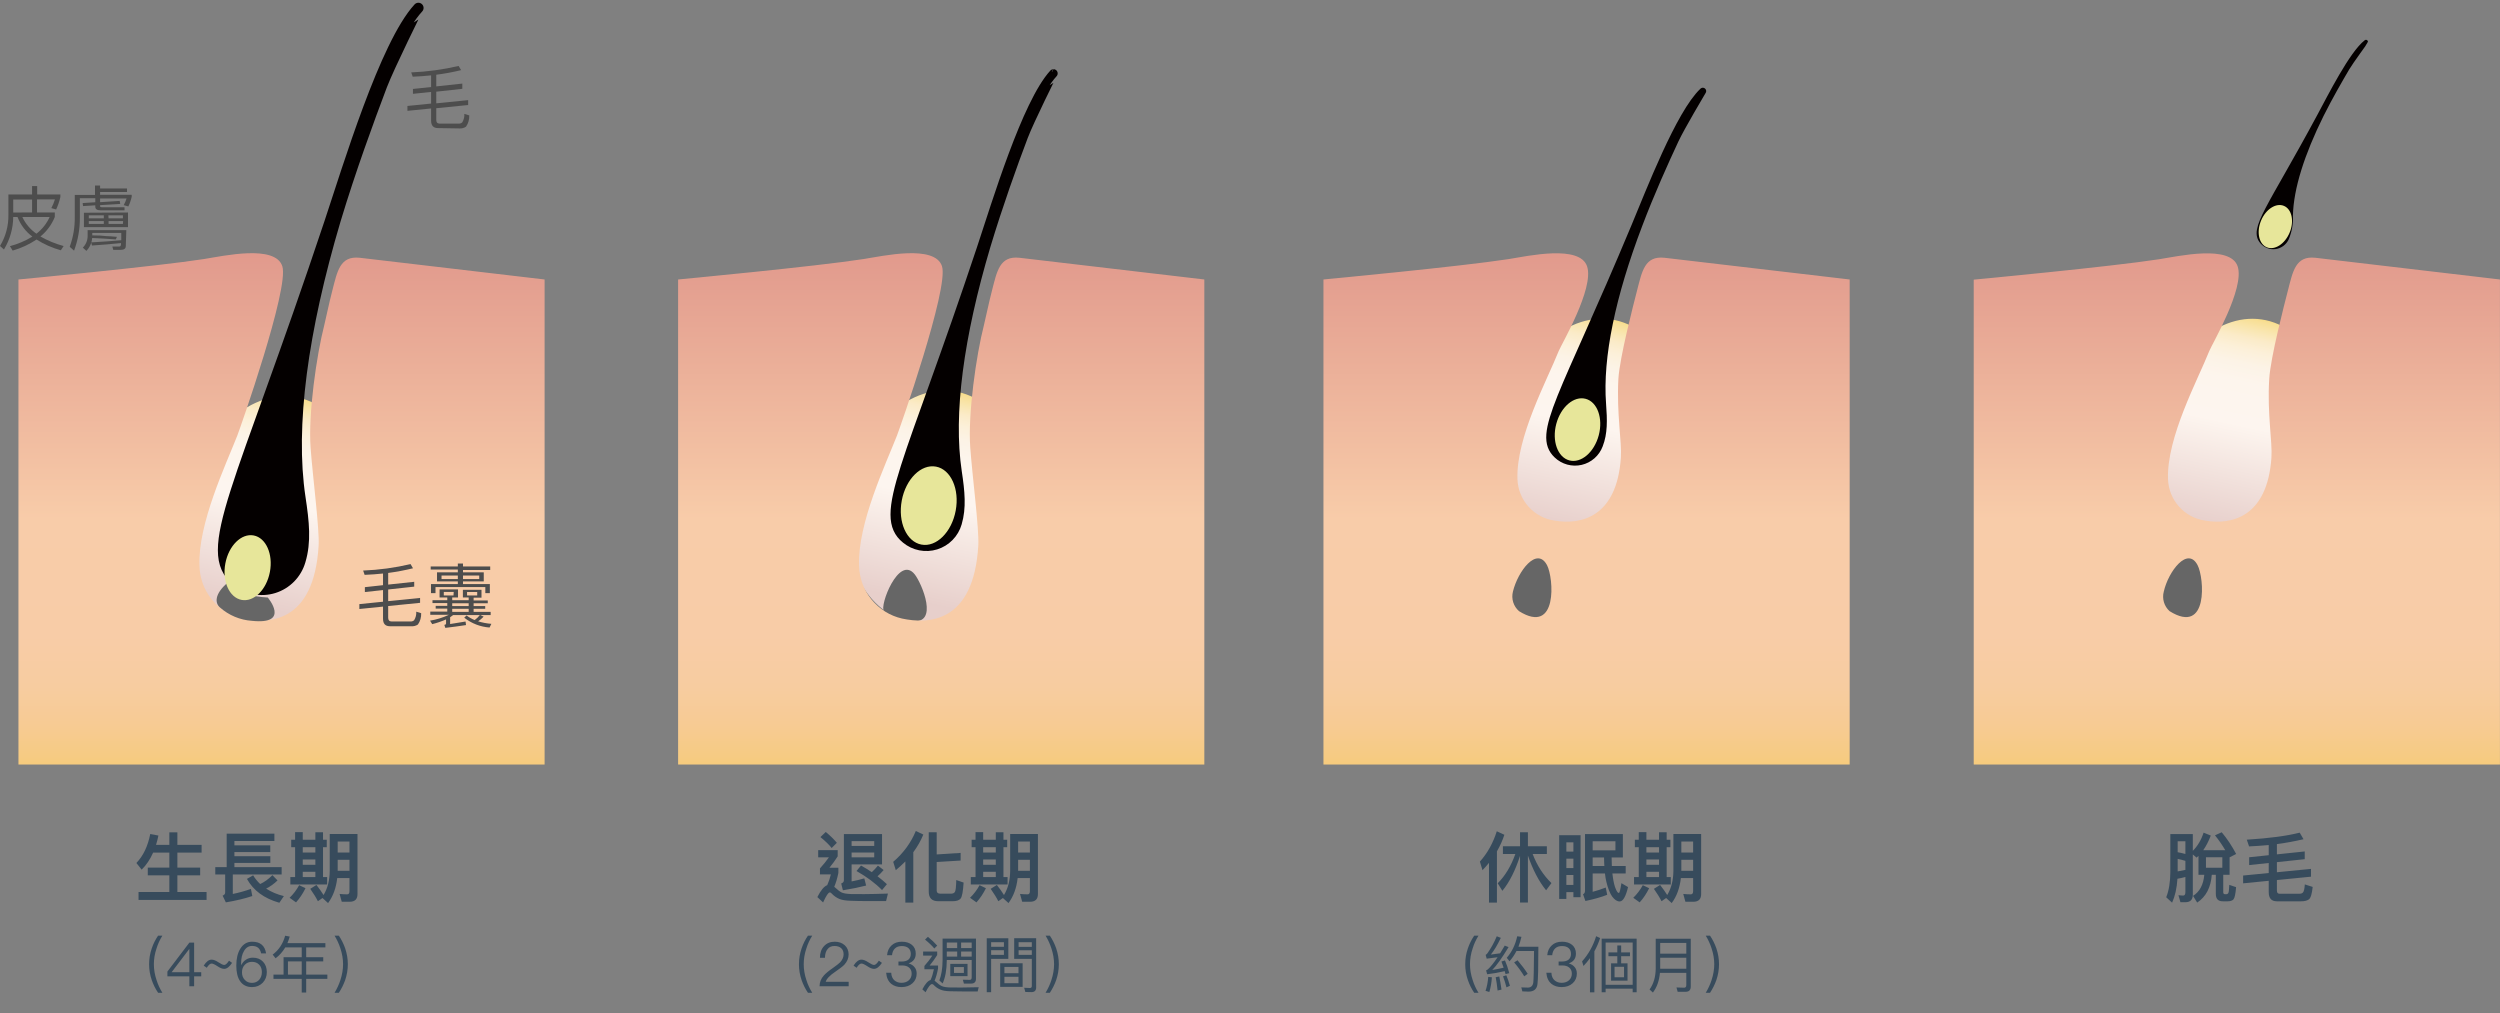 <svg width="654" height="265" viewBox="0 0 654 265" fill="none" xmlns="http://www.w3.org/2000/svg">
<rect x="0" y="0" width="654" height="265" fill="#808080" stroke="none"/>
<path d="M40.06 223.04H44.3V226.96H38.66V228.98H44.3V233.34H36.24V235.42H54.04V233.34H46.4V228.98H52.36V226.96H46.4V223.04H52.74V221.02H46.4V217.74H44.3V221.02H40.82C41.06 220.26 41.26 219.44 41.44 218.58L39.3 218.18C38.68 221.36 37.48 223.88 35.68 225.76L37.06 227.5C38.28 226.3 39.28 224.8 40.06 223.04ZM61.32 222.9H70.7V221.14H61.32V220H71.78V218.08H59.3V226.84H56.32V228.76H58.9V233.5C58.9 233.86 58.68 234.12 58.24 234.3L59.08 236.06C61.68 235.62 64 235.08 66 234.4L65.64 232.54C64.06 233.1 62.48 233.54 60.9 233.86V228.76H73.68V226.84H61.32V225.74H70.72V223.98H61.32V222.9ZM66.22 228.98L64.6 229.92C66.28 232.96 69.1 235.04 73.08 236.16L74.26 234.42C72.48 233.98 70.94 233.32 69.62 232.46C70.7 231.92 71.7 231.2 72.6 230.32L71.26 228.94C70.24 229.98 69.18 230.74 68.06 231.26C67.34 230.58 66.72 229.82 66.22 228.98ZM77.2 217.68V219.68H76.18V221.62H77.2V229.44H75.96V231.38H85.58V229.44H84.5V221.62H85.48V219.68H84.5V217.72H82.5V219.68H79.2V217.68H77.2ZM79.2 229.44V228.06H82.5V229.44H79.2ZM82.5 221.62V223.02H79.2V221.62H82.5ZM79.2 226.24V224.84H82.5V226.24H79.2ZM82.78 231.5L81.16 232.52C82 233.72 82.68 234.8 83.16 235.76L84.36 234.92L85.82 236.24C87.12 234.5 87.92 232.32 88.22 229.7H91.42V233.14C91.42 233.68 91.22 233.96 90.82 233.96C90.22 233.96 89.56 233.92 88.84 233.86L89.4 235.9H91.48C92.84 235.9 93.52 235.22 93.52 233.9V218.18H86.26V227.82C86.24 230.3 85.7 232.4 84.64 234.14C84.18 233.38 83.56 232.5 82.78 231.5ZM78.26 231.56C77.56 232.84 76.72 233.94 75.76 234.86L77.44 236.06C78.38 235.02 79.2 233.8 79.92 232.36L78.26 231.56ZM88.34 224.92H91.42V227.8H88.34V224.92ZM91.42 223.02H88.34V220.14H91.42V223.02ZM41.358 244.768C40.654 245.792 40.11 246.896 39.71 248.064C39.23 249.44 39.006 250.832 39.006 252.256C39.006 253.648 39.23 255.04 39.71 256.416C40.11 257.568 40.654 258.672 41.358 259.712H42.478C41.822 258.64 41.31 257.536 40.958 256.4C40.478 254.992 40.254 253.6 40.254 252.24C40.254 250.864 40.478 249.488 40.958 248.08C41.31 246.928 41.822 245.824 42.478 244.768H41.358ZM49.55 246.576L43.79 254.16V255.408H49.534V258H50.782V255.408H52.638V254.336H50.782V246.576H49.55ZM49.486 248.288H49.534V254.336H44.894L49.486 248.288ZM55.352 251.04C54.648 251.04 53.96 251.552 53.288 252.608L54.088 253.168C54.552 252.432 54.968 252.064 55.352 252.064C55.672 252.064 56.168 252.288 56.872 252.752C57.56 253.216 58.152 253.456 58.648 253.456C59.336 253.456 60.024 252.928 60.712 251.888L59.912 251.312C59.432 252.048 59.016 252.432 58.648 252.432C58.344 252.432 57.848 252.192 57.16 251.744C56.456 251.264 55.848 251.04 55.352 251.04ZM65.96 246.352C64.664 246.352 63.64 246.944 62.888 248.144C62.168 249.28 61.816 250.768 61.816 252.592C61.816 254.336 62.136 255.696 62.808 256.672C63.512 257.696 64.552 258.224 65.944 258.224C67.064 258.224 67.976 257.84 68.712 257.104C69.432 256.368 69.8 255.424 69.8 254.304C69.8 253.184 69.464 252.288 68.808 251.584C68.136 250.88 67.256 250.528 66.168 250.528C65.496 250.528 64.904 250.688 64.392 251.024C63.848 251.344 63.448 251.808 63.16 252.4H63.096C63.08 252.192 63.08 252.048 63.08 251.984C63.08 250.688 63.32 249.616 63.832 248.784C64.344 247.888 65.048 247.456 65.944 247.456C67.272 247.456 68.056 248.096 68.312 249.408H69.608C69.288 247.36 68.072 246.352 65.96 246.352ZM65.912 251.616C66.696 251.616 67.32 251.856 67.8 252.368C68.264 252.848 68.504 253.488 68.504 254.304C68.504 255.12 68.264 255.792 67.784 256.336C67.304 256.848 66.68 257.12 65.912 257.12C65.112 257.12 64.488 256.848 64.008 256.304C63.528 255.792 63.304 255.136 63.304 254.336C63.304 253.536 63.544 252.896 64.04 252.384C64.536 251.872 65.16 251.616 65.912 251.616ZM74.626 247.84H78.93V250.4H74.178V254.96H71.538V256.08H78.93V259.648H80.098V256.08H85.634V254.96H80.098V251.504H84.562V250.4H80.098V247.84H85.122V246.72H75.186C75.41 246.176 75.618 245.616 75.794 245.008L74.594 244.784C74.034 246.864 72.946 248.512 71.33 249.728L72.098 250.688C73.122 249.92 73.954 248.976 74.626 247.84ZM75.33 254.96V251.504H78.93V254.96H75.33ZM87.522 244.768C88.162 245.824 88.674 246.928 89.042 248.08C89.506 249.488 89.746 250.864 89.746 252.24C89.746 253.6 89.506 254.992 89.042 256.4C88.674 257.536 88.162 258.64 87.522 259.712H88.642C89.33 258.672 89.874 257.568 90.29 256.416C90.754 255.04 90.994 253.648 90.994 252.256C90.994 250.832 90.754 249.44 90.29 248.064C89.874 246.896 89.33 245.792 88.642 244.768H87.522Z" fill="#374B5C"/>
<path d="M225.24 226.42L224.06 227.86C226.78 229.4 229 231.06 230.74 232.84L232.02 231.3C231.28 230.6 230.46 229.92 229.56 229.24C230.1 228.76 230.64 228.22 231.16 227.6L229.66 226.44C229.2 227.04 228.66 227.6 228.06 228.16C227.18 227.56 226.24 226.98 225.24 226.42ZM222.78 223.02H228.7V224.28H222.78V223.02ZM228.7 221.3H222.78V220.04H228.7V221.3ZM222.78 226.12H230.74V218.2H220.76V230.32C220.76 230.68 220.52 230.96 220.06 231.12L220.5 232.9C222.94 232.5 224.98 232.08 226.58 231.66L226.1 229.78C225 230.1 223.9 230.38 222.78 230.58V226.12ZM214.04 222.4V224.28H216.84C216.22 225.18 215.44 226.14 214.5 227.18V228.74H217.36C217.12 229.74 216.8 230.68 216.4 231.56C215.56 231.88 214.7 232.92 213.82 234.68L215.32 236.08C216.12 234.32 216.7 233.46 217.06 233.46C217.22 233.46 217.36 233.52 217.48 233.66C218.12 234.36 218.84 234.86 219.62 235.18C220.26 235.44 221.24 235.6 222.52 235.64C223.76 235.68 225.02 235.72 226.3 235.72H231.8L232.28 233.76C229.72 233.84 227.64 233.9 226.04 233.9C224.74 233.9 223.58 233.88 222.58 233.88C221.54 233.84 220.76 233.72 220.24 233.5C219.72 233.26 219.16 232.84 218.56 232.26C218.46 232.16 218.36 232.06 218.24 231.98C218.66 231.02 219.02 229.82 219.32 228.36V227H216.98C217.8 226 218.52 225.02 219.14 224.02V222.4H214.04ZM216.02 217.64L214.62 218.98C215.9 220.02 216.88 220.96 217.56 221.84L218.92 220.48C218.12 219.52 217.16 218.58 216.02 217.64ZM239.58 217.38C238.3 220.48 236.32 223.18 233.66 225.46L234.34 227.64C235.22 226.9 236.06 226.14 236.84 225.36V236.12H238.92V222.94C240 221.48 240.88 219.94 241.54 218.32L239.58 217.38ZM251.3 223.12L245.04 223.52V217.72H242.96V233.26C242.96 234.92 243.78 235.76 245.46 235.76H249.2C250.22 235.76 250.92 235.52 251.3 235.06C251.68 234.58 251.94 233.18 252.08 230.88L250.16 230.22C250.12 232 250 233.04 249.8 233.34C249.6 233.62 249.28 233.78 248.84 233.78H245.96C245.34 233.78 245.04 233.5 245.04 232.96V225.5L251.3 225.12V223.12ZM255.2 217.68V219.68H254.18V221.62H255.2V229.44H253.96V231.38H263.58V229.44H262.5V221.62H263.48V219.68H262.5V217.72H260.5V219.68H257.2V217.68H255.2ZM257.2 229.44V228.06H260.5V229.44H257.2ZM260.5 221.62V223.02H257.2V221.62H260.5ZM257.2 226.24V224.84H260.5V226.24H257.2ZM260.78 231.5L259.16 232.52C260 233.72 260.68 234.8 261.16 235.76L262.36 234.92L263.82 236.24C265.12 234.5 265.92 232.32 266.22 229.7H269.42V233.14C269.42 233.68 269.22 233.96 268.82 233.96C268.22 233.96 267.56 233.92 266.84 233.86L267.4 235.9H269.48C270.84 235.9 271.52 235.22 271.52 233.9V218.18H264.26V227.82C264.24 230.3 263.7 232.4 262.64 234.14C262.18 233.38 261.56 232.5 260.78 231.5ZM256.26 231.56C255.56 232.84 254.72 233.94 253.76 234.86L255.44 236.06C256.38 235.02 257.2 233.8 257.92 232.36L256.26 231.56ZM266.34 224.92H269.42V227.8H266.34V224.92ZM269.42 223.02H266.34V220.14H269.42V223.02ZM211.358 244.768C210.654 245.792 210.11 246.896 209.71 248.064C209.23 249.44 209.006 250.832 209.006 252.256C209.006 253.648 209.23 255.04 209.71 256.416C210.11 257.568 210.654 258.672 211.358 259.712H212.478C211.822 258.64 211.31 257.536 210.958 256.4C210.478 254.992 210.254 253.6 210.254 252.24C210.254 250.864 210.478 249.488 210.958 248.08C211.31 246.928 211.822 245.824 212.478 244.768H211.358ZM218.366 246.352C217.214 246.352 216.27 246.736 215.566 247.504C214.862 248.256 214.494 249.28 214.494 250.56H215.806C215.822 249.552 216.062 248.784 216.51 248.272C216.926 247.728 217.534 247.472 218.318 247.472C219.054 247.472 219.646 247.664 220.062 248.048C220.478 248.432 220.686 248.96 220.686 249.664C220.686 250.4 220.382 251.088 219.806 251.712C219.502 252.032 218.91 252.496 218.014 253.136C216.798 253.968 215.982 254.656 215.534 255.168C214.766 256.016 214.398 256.96 214.398 258H222.014V256.832H216.014C216.222 256.064 217.054 255.184 218.51 254.208C219.694 253.408 220.478 252.784 220.878 252.368C221.614 251.568 221.998 250.672 221.998 249.68C221.998 248.688 221.646 247.872 220.974 247.264C220.286 246.656 219.422 246.352 218.366 246.352ZM225.352 251.04C224.648 251.04 223.96 251.552 223.288 252.608L224.088 253.168C224.552 252.432 224.968 252.064 225.352 252.064C225.672 252.064 226.168 252.288 226.872 252.752C227.56 253.216 228.152 253.456 228.648 253.456C229.336 253.456 230.024 252.928 230.712 251.888L229.912 251.312C229.432 252.048 229.016 252.432 228.648 252.432C228.344 252.432 227.848 252.192 227.16 251.744C226.456 251.264 225.848 251.04 225.352 251.04ZM235.912 246.352C234.824 246.352 233.944 246.656 233.272 247.28C232.568 247.904 232.152 248.768 232.056 249.872H233.352C233.432 249.104 233.688 248.512 234.136 248.096C234.568 247.68 235.16 247.488 235.928 247.488C236.664 247.488 237.256 247.664 237.672 248.048C238.056 248.4 238.264 248.896 238.264 249.536C238.264 250.176 238.056 250.672 237.656 251.024C237.256 251.36 236.68 251.536 235.912 251.536H235.032V252.56H235.96C236.76 252.56 237.368 252.736 237.816 253.12C238.264 253.504 238.488 254.032 238.488 254.72C238.488 255.392 238.248 255.952 237.8 256.4C237.304 256.864 236.648 257.104 235.832 257.104C235.112 257.104 234.52 256.896 234.04 256.512C233.48 256.048 233.176 255.36 233.144 254.464H231.816C231.912 255.744 232.36 256.72 233.176 257.392C233.864 257.936 234.744 258.224 235.832 258.224C237.016 258.224 237.976 257.888 238.712 257.216C239.432 256.56 239.8 255.712 239.8 254.672C239.8 254 239.608 253.44 239.224 252.992C238.872 252.544 238.36 252.224 237.688 252.016C238.936 251.6 239.56 250.736 239.56 249.456C239.56 248.496 239.224 247.744 238.568 247.184C237.896 246.624 237 246.352 235.912 246.352ZM250.402 246.56V248.016H247.682V246.56H250.402ZM250.402 248.928V250.24H247.682V248.928H250.402ZM251.426 250.24V248.928H254.194V250.24H251.426ZM254.194 251.136V255.68C254.194 256.112 254.018 256.336 253.682 256.336C253.122 256.336 252.514 256.32 251.874 256.288L252.162 257.312H254.002C254.866 257.312 255.314 256.896 255.314 256.08V245.536H246.578V251.232C246.562 253.344 246.274 255.104 245.73 256.48L246.594 257.264C247.298 255.712 247.666 253.68 247.682 251.152V251.136H254.194ZM251.426 248.016V246.56H254.194V248.016H251.426ZM248.594 252.144V255.36H253.106V252.144H248.594ZM252.146 254.528H249.57V252.976H252.146V254.528ZM242.738 245.072L241.986 245.808C243.01 246.624 243.81 247.392 244.418 248.128L245.17 247.376C244.498 246.608 243.698 245.84 242.738 245.072ZM241.49 248.928V249.984H243.89C243.33 250.88 242.642 251.776 241.826 252.688V253.568H244.306C244.098 254.608 243.81 255.536 243.442 256.368C242.754 256.56 242.034 257.376 241.282 258.816L242.13 259.568C242.85 258.144 243.41 257.44 243.794 257.44C243.922 257.44 244.066 257.488 244.194 257.6C244.738 258.176 245.33 258.608 246.002 258.88C246.578 259.136 247.41 259.28 248.498 259.312C249.426 259.344 250.498 259.36 251.698 259.36H255.762L256.018 258.256C254.194 258.304 252.706 258.336 251.554 258.336C250.434 258.336 249.426 258.32 248.562 258.32C247.65 258.304 246.93 258.192 246.418 257.984C245.89 257.728 245.378 257.36 244.882 256.88C244.754 256.752 244.61 256.656 244.482 256.56C244.85 255.712 245.154 254.64 245.394 253.36V252.592H243.186C243.922 251.696 244.594 250.784 245.17 249.84V248.928H241.49ZM261.65 251.984V258.16H267.522V251.984H261.65ZM266.434 257.2H262.754V255.536H266.434V257.2ZM262.754 254.592V252.944H266.434V254.592H262.754ZM259.282 248.576H262.626V249.792H259.282V248.576ZM262.626 247.68H259.282V246.48H262.626V247.68ZM266.466 248.592H269.922V249.792H266.466V248.592ZM269.922 247.696H266.466V246.48H269.922V247.696ZM263.778 245.456H258.13V259.568H259.282V250.832H263.778V245.456ZM269.922 250.832V257.952C269.922 258.288 269.746 258.464 269.426 258.464C268.962 258.464 268.466 258.432 267.922 258.4L268.226 259.504C268.754 259.52 269.298 259.536 269.842 259.536C270.642 259.536 271.058 259.12 271.058 258.32V245.44H265.314V250.832H269.922ZM273.522 244.768C274.162 245.824 274.674 246.928 275.042 248.08C275.506 249.488 275.746 250.864 275.746 252.24C275.746 253.6 275.506 254.992 275.042 256.4C274.674 257.536 274.162 258.64 273.522 259.712H274.642C275.33 258.672 275.874 257.568 276.29 256.416C276.754 255.04 276.994 253.648 276.994 252.256C276.994 250.832 276.754 249.44 276.29 248.064C275.874 246.896 275.33 245.792 274.642 244.768H273.522Z" fill="#374B5C"/>
<path d="M389.52 225.72V236.12H391.6V222.7C392.4 221.32 393.06 219.88 393.54 218.38L391.56 217.46C390.6 220.5 389.14 223.16 387.14 225.4L387.82 227.64C388.42 227.02 388.98 226.38 389.52 225.72ZM393.16 221.38V223.4H396.42C395.28 226.58 393.74 229.14 391.8 231.06L393.02 233.04C394.86 230.8 396.4 227.74 397.64 223.9V236.1H399.7V223.82C401.02 227.6 402.6 230.62 404.46 232.9L405.86 231.02C403.72 228.94 402.08 226.4 400.94 223.4H404.66V221.38H399.7V217.72H397.64V221.38H393.16ZM416.64 228.5H419.86C419.94 229.3 420.06 230.02 420.22 230.66C420.64 232.42 421.16 233.72 421.76 234.56C422.4 235.4 423.04 235.82 423.7 235.82C424.58 235.82 425.3 234.56 425.9 232.06L424.16 231.04C423.9 232.74 423.68 233.6 423.5 233.6C423.24 233.6 422.96 233.24 422.68 232.54C422.38 231.86 422.12 230.84 421.92 229.44C421.88 229.16 421.84 228.84 421.8 228.5H425.28V226.54H421.66C421.62 225.86 421.6 225.12 421.6 224.32H424.54V218.2H414.64V232.98C414.64 233.5 414.46 233.8 414.12 233.92L414.74 235.7C417.02 235.22 418.92 234.68 420.44 234.08L420.06 232.18C418.96 232.62 417.82 232.98 416.64 233.3V228.5ZM419.62 224.32C419.62 225.1 419.66 225.84 419.7 226.54H416.64V224.32H419.62ZM416.64 222.44V220.08H422.6V222.44H416.64ZM413.48 218.48H407.88V235.16H409.76V233.38H411.6V234.7H413.48V218.48ZM409.76 231.5V228.9H411.6V231.5H409.76ZM409.76 227.08V224.62H411.6V227.08H409.76ZM409.76 222.78V220.36H411.6V222.78H409.76ZM428.7 217.68V219.68H427.68V221.62H428.7V229.44H427.46V231.38H437.08V229.44H436V221.62H436.98V219.68H436V217.72H434V219.68H430.7V217.68H428.7ZM430.7 229.44V228.06H434V229.44H430.7ZM434 221.62V223.02H430.7V221.62H434ZM430.7 226.24V224.84H434V226.24H430.7ZM434.28 231.5L432.66 232.52C433.5 233.72 434.18 234.8 434.66 235.76L435.86 234.92L437.32 236.24C438.62 234.5 439.42 232.32 439.72 229.7H442.92V233.14C442.92 233.68 442.72 233.96 442.32 233.96C441.72 233.96 441.06 233.92 440.34 233.86L440.9 235.9H442.98C444.34 235.9 445.02 235.22 445.02 233.9V218.18H437.76V227.82C437.74 230.3 437.2 232.4 436.14 234.14C435.68 233.38 435.06 232.5 434.28 231.5ZM429.76 231.56C429.06 232.84 428.22 233.94 427.26 234.86L428.94 236.06C429.88 235.02 430.7 233.8 431.42 232.36L429.76 231.56ZM439.84 224.92H442.92V227.8H439.84V224.92ZM442.92 223.02H439.84V220.14H442.92V223.02ZM385.655 244.768C384.951 245.792 384.407 246.896 384.007 248.064C383.527 249.44 383.303 250.832 383.303 252.256C383.303 253.648 383.527 255.04 384.007 256.416C384.407 257.568 384.951 258.672 385.655 259.712H386.775C386.119 258.64 385.607 257.536 385.255 256.4C384.775 254.992 384.551 253.6 384.551 252.24C384.551 250.864 384.775 249.488 385.255 248.08C385.607 246.928 386.119 245.824 386.775 244.768H385.655ZM396.983 251.2L396.103 251.76C397.207 253.088 398.087 254.304 398.743 255.408L399.639 254.752C399.015 253.744 398.135 252.56 396.983 251.2ZM396.903 244.928C396.423 247.152 395.511 249.024 394.167 250.56L394.887 251.472C395.591 250.672 396.199 249.776 396.711 248.784H401.303C401.271 253.376 401.207 256.128 401.111 257.024C400.983 257.904 400.503 258.352 399.687 258.352C399.207 258.352 398.631 258.336 397.975 258.304L398.247 259.344C398.999 259.376 399.527 259.408 399.847 259.408C401.255 259.408 402.039 258.752 402.199 257.472C402.359 256.224 402.439 252.96 402.439 247.664H397.223C397.543 246.848 397.799 245.984 398.007 245.072L396.903 244.928ZM389.319 255.552C389.223 256.928 388.983 258.144 388.615 259.2L389.607 259.504C389.959 258.384 390.183 257.104 390.279 255.664L389.319 255.552ZM392.215 255.44L391.271 255.648C391.463 256.656 391.639 257.808 391.767 259.12L392.791 258.88C392.615 257.648 392.423 256.496 392.215 255.44ZM393.703 251.248L392.775 251.536C392.983 252.048 393.175 252.592 393.351 253.152C392.359 253.392 391.367 253.584 390.375 253.744C391.495 252.608 392.919 250.608 394.647 247.76L393.639 247.376C393.223 248.096 392.807 248.768 392.423 249.392C391.623 249.52 390.807 249.632 390.007 249.712C390.887 248.624 391.751 247.168 392.615 245.344L391.559 244.928C390.855 246.592 390.039 248.08 389.111 249.376C388.967 249.568 388.807 249.712 388.647 249.792L388.919 250.784C389.863 250.672 390.807 250.544 391.767 250.416C390.775 251.888 389.943 252.928 389.255 253.552C389.111 253.68 388.951 253.776 388.759 253.856L389.047 254.864C390.487 254.704 392.023 254.432 393.639 254.048C393.703 254.288 393.783 254.544 393.847 254.832L394.823 254.576C394.503 253.328 394.119 252.208 393.703 251.248ZM394.055 255.136L393.191 255.408C393.511 256.24 393.815 257.2 394.087 258.288L394.999 257.888C394.727 256.896 394.407 255.984 394.055 255.136ZM408.615 246.352C407.527 246.352 406.647 246.656 405.975 247.28C405.271 247.904 404.855 248.768 404.759 249.872H406.055C406.135 249.104 406.391 248.512 406.839 248.096C407.271 247.68 407.863 247.488 408.631 247.488C409.367 247.488 409.959 247.664 410.375 248.048C410.759 248.4 410.967 248.896 410.967 249.536C410.967 250.176 410.759 250.672 410.359 251.024C409.959 251.36 409.383 251.536 408.615 251.536H407.735V252.56H408.663C409.463 252.56 410.071 252.736 410.519 253.12C410.967 253.504 411.191 254.032 411.191 254.72C411.191 255.392 410.951 255.952 410.503 256.4C410.007 256.864 409.351 257.104 408.535 257.104C407.815 257.104 407.223 256.896 406.743 256.512C406.183 256.048 405.879 255.36 405.847 254.464H404.519C404.615 255.744 405.063 256.72 405.879 257.392C406.567 257.936 407.447 258.224 408.535 258.224C409.719 258.224 410.679 257.888 411.415 257.216C412.135 256.56 412.503 255.712 412.503 254.672C412.503 254 412.311 253.44 411.927 252.992C411.575 252.544 411.063 252.224 410.391 252.016C411.639 251.6 412.263 250.736 412.263 249.456C412.263 248.496 411.927 247.744 411.271 247.184C410.599 246.624 409.703 246.352 408.615 246.352ZM417.553 244.912C416.785 247.392 415.569 249.584 413.873 251.504L414.241 252.704C414.849 252.064 415.425 251.376 415.937 250.656V259.6H417.089V248.864C417.697 247.776 418.193 246.624 418.593 245.392L417.553 244.912ZM428.145 245.552H418.993V259.584H420.033V258.64H427.105V259.584H428.145V245.552ZM420.033 257.616V246.56H427.105V257.616H420.033ZM420.769 249.152V250.144H423.089V252.016H421.457V256.544H425.761V252.016H424.097V250.144H426.401V249.152H424.097V247.328H423.089V249.152H420.769ZM424.849 255.648H422.369V252.912H424.849V255.648ZM434.305 250.544H441.137V253.424H434.305V250.544ZM441.137 249.472H434.305V246.672H441.137V249.472ZM434.241 254.496H441.137V257.68C441.137 258.144 440.945 258.384 440.577 258.384C439.969 258.384 439.297 258.352 438.561 258.32L438.881 259.456H440.945C441.841 259.456 442.305 258.992 442.305 258.08V245.568H433.137V253.376C433.105 255.584 432.577 257.408 431.521 258.848L432.401 259.648C433.441 258.288 434.049 256.576 434.241 254.496ZM446.225 244.768C446.865 245.824 447.377 246.928 447.745 248.08C448.209 249.488 448.449 250.864 448.449 252.24C448.449 253.6 448.209 254.992 447.745 256.4C447.377 257.536 446.865 258.64 446.225 259.712H447.345C448.033 258.672 448.577 257.568 448.993 256.416C449.457 255.04 449.697 253.648 449.697 252.256C449.697 250.832 449.457 249.44 448.993 248.064C448.577 246.896 448.033 245.792 447.345 244.768H446.225Z" fill="#374B5C"/>
<path d="M575.12 223.9V228.84H576.64C576.42 231.44 575.44 233.28 573.7 234.36L574.78 236.12C577.08 234.6 578.36 232.16 578.6 228.84H579.66V233.86C579.66 235.14 580.26 235.78 581.48 235.78H582.78C583.44 235.78 583.94 235.62 584.26 235.3C584.58 234.94 584.82 233.88 584.96 232.08L583.18 231.48C583.14 232.64 583.06 233.34 582.94 233.58C582.82 233.8 582.66 233.92 582.42 233.92H582.08C581.76 233.92 581.6 233.76 581.6 233.44V228.84H583.26V224.28L584.98 223.4C583.9 221.34 582.64 219.44 581.2 217.72L579.44 218.52C580.4 219.7 581.3 221 582.14 222.42H576.36C577.12 221.34 577.78 220.06 578.34 218.58L576.46 217.82C575.84 219.74 574.9 221.32 573.64 222.58V218.2H567.76V228.16C567.74 230.82 567.38 233 566.68 234.72L568.22 236.14C568.98 234.46 569.46 232.38 569.62 229.88C570.34 229.76 571.04 229.6 571.7 229.42V233.38C571.7 233.98 571.5 234.28 571.14 234.28C570.76 234.28 570.34 234.24 569.88 234.18L570.4 236.02H571.7C572.98 236.02 573.64 235.36 573.64 234.08V223.52L574.62 224.36C574.78 224.2 574.96 224.06 575.12 223.9ZM569.68 227.96V224.68C570.36 224.82 571.02 225 571.7 225.2V227.56C571.08 227.7 570.4 227.84 569.68 227.96ZM569.68 222.94V220.08H571.7V223.4C571.04 223.22 570.36 223.06 569.68 222.94ZM581.36 227H577.08V224.26H581.36V227ZM602 235.78C602.9 235.78 603.56 235.6 604 235.28C604.48 234.94 604.8 233.86 605 232.02L602.94 231.36C602.86 232.52 602.7 233.22 602.46 233.46C602.28 233.68 601.98 233.8 601.56 233.8H596.28C595.84 233.8 595.64 233.5 595.64 232.94V230.22L604.56 229.34V227.3L595.64 228.18V225.54L602.92 224.76V222.74L595.64 223.5V220.82C598.04 220.5 600.36 220.06 602.6 219.54L601.6 217.82C598.16 218.7 593.54 219.3 587.76 219.66L588.36 221.42C590.1 221.34 591.82 221.22 593.5 221.06V223.72L588.38 224.26V226.3L593.5 225.76V228.38L586.8 229.04V231.08L593.5 230.42V233.4C593.5 234.98 594.2 235.78 595.62 235.78H602Z" fill="#374B5C"/>
<g clip-path="url(#clip0_377_953)">
<path d="M266.189 137.283C269.726 120.706 262.748 105.148 250.602 102.535C238.457 99.921 225.744 111.24 222.207 127.818C218.67 144.395 225.649 159.953 237.794 162.567C249.939 165.18 262.652 153.861 266.189 137.283Z" fill="url(#paint0_linear_377_953)"/>
<path d="M239.297 150.263C241.117 152.564 245.791 163.49 238.462 162.453C236.596 162.179 234.745 162.758 231.256 159.832C229.951 158.69 235.124 144.975 239.297 150.263Z" fill="#666666"/>
<path d="M93.598 138.731C97.151 122.196 90.212 106.663 78.097 104.037C65.983 101.41 53.282 112.686 49.729 129.221C46.175 145.756 53.115 161.289 65.229 163.915C77.343 166.541 90.044 155.266 93.598 138.731Z" fill="url(#paint1_linear_377_953)"/>
<path d="M83.356 142.659C82.158 163.215 70.081 163.246 63.42 161.813C60.268 161.1 57.446 159.343 55.407 156.826C53.368 154.309 52.231 151.176 52.177 147.931C51.768 136.96 59.111 121.524 62.054 114.011C62.737 112.305 75.71 75.398 73.859 69.653C72.007 63.909 58.459 66.956 53.376 67.764C40.844 69.714 4.825 73.112 4.825 73.112V200H142.467V73.112L94.083 67.429C88.94 66.895 88.242 70.933 86.937 76.008C86.011 79.558 85.268 83.322 84.828 85.059C82.81 92.891 80.61 108.328 81.247 117.059C81.763 124.312 83.599 138.469 83.356 142.659Z" fill="url(#paint2_linear_377_953)"/>
<path d="M99.924 22.4C96.465 31.543 91.747 44.419 87.787 57.554C79.23 86.4 75.755 111.451 78.577 130.194C79.548 136.61 80.094 141.73 78.577 146.743C78.092 148.411 77.203 149.933 75.988 151.172C74.774 152.41 73.273 153.327 71.62 153.841C69.966 154.354 68.212 154.448 66.513 154.113C64.815 153.779 63.226 153.026 61.888 151.924C52.329 144.183 62.707 128.61 86.163 58.286C90.973 43.84 100.698 11.566 109.453 2.072C109.437 2.072 101.942 17.143 99.924 22.4Z" fill="#040000" stroke="#040000" stroke-width="2.71" stroke-linecap="round" stroke-linejoin="round"/>
<path d="M59.536 152.442C59.536 152.442 61.569 155.855 70.05 156.312C70.05 156.312 76.119 163.49 65.893 162.408C62.798 162.196 59.859 160.964 57.533 158.903C56.228 157.806 56.046 155.413 59.536 152.442Z" fill="#666666"/>
<path d="M70.609 149.605C71.481 144.948 69.578 140.681 66.358 140.073C63.138 139.464 59.821 142.746 58.949 147.403C58.077 152.059 59.98 156.327 63.2 156.935C66.42 157.543 69.737 154.261 70.609 149.605Z" fill="#E7E69A"/>
<path d="M255.926 142.659C254.727 163.215 242.65 163.246 235.974 161.813C232.825 161.095 230.006 159.337 227.968 156.821C225.93 154.304 224.79 151.175 224.731 147.931C224.337 136.96 231.68 121.524 234.624 114.011C235.307 112.305 248.279 75.398 246.428 69.653C244.577 63.909 231.028 66.956 225.945 67.764C213.413 69.714 177.394 73.112 177.394 73.112V200H315.052V73.112L266.652 67.429C261.509 66.895 260.811 70.933 259.506 76.008C258.581 79.558 257.837 83.322 257.397 85.059C255.379 92.891 253.179 108.328 253.817 117.059C254.333 124.312 256.168 138.469 255.926 142.659Z" fill="url(#paint3_linear_377_953)"/>
<path d="M267.821 35.718C264.999 43.154 261.251 53.623 258.004 64.381C251.04 87.832 248.218 108.206 250.509 123.429C251.298 128.655 251.708 132.815 250.509 136.884C250.116 138.243 249.394 139.483 248.406 140.492C247.419 141.501 246.197 142.249 244.851 142.667C243.505 143.086 242.077 143.162 240.695 142.889C239.312 142.616 238.018 142.003 236.93 141.105C229.162 134.811 237.613 122.149 256.654 64.914C260.553 53.181 268.458 26.941 275.589 19.2C275.559 19.2 269.444 31.451 267.821 35.718Z" fill="#040000" stroke="#040000" stroke-width="2.2" stroke-linecap="round" stroke-linejoin="round"/>
<path d="M250.008 133.599C251.063 127.967 248.76 122.804 244.865 122.069C240.97 121.333 236.957 125.303 235.902 130.935C234.848 136.567 237.151 141.73 241.046 142.465C244.941 143.201 248.953 139.232 250.008 133.599Z" fill="#E7E69A"/>
<path d="M438.092 118.457C441.646 101.922 434.706 86.389 422.592 83.763C410.477 81.136 397.776 92.412 394.223 108.947C390.669 125.482 397.609 141.015 409.723 143.641C421.837 146.267 434.539 134.991 438.092 118.457Z" fill="url(#paint4_linear_377_953)"/>
<path d="M424.019 119.741C422.957 135.238 413.656 137.371 406.738 136.198C404.098 135.84 401.67 134.556 399.882 132.574C398.093 130.591 397.061 128.037 396.967 125.364C396.572 114.392 404.796 99.307 407.754 91.84C408.437 90.118 417.085 75.444 415.189 69.699C413.292 63.954 399.774 66.956 394.767 67.764C382.25 69.714 346.216 73.112 346.216 73.112V200H483.874V73.112L435.398 67.429C430.27 66.895 429.557 70.933 428.252 76.008C427.342 79.558 423.7 93.501 423.367 99.124C422.881 108.312 424.307 115.55 424.019 119.741Z" fill="url(#paint5_linear_377_953)"/>
<path d="M438.296 36.587C435.595 42.377 431.909 50.529 428.753 58.88C421.789 77.166 418.329 93.379 419.27 105.707C419.589 109.928 419.665 113.326 418.436 116.465C418.04 117.528 417.387 118.477 416.537 119.225C415.687 119.973 414.666 120.499 413.564 120.754C412.462 121.009 411.315 120.986 410.225 120.687C409.134 120.388 408.134 119.822 407.314 119.04C401.473 113.524 408.983 103.893 427.6 59.276C431.423 50.133 439.313 29.592 445.457 23.832C445.457 23.832 439.844 33.28 438.296 36.587Z" fill="#040000" stroke="#040000" stroke-width="1.76" stroke-linecap="round" stroke-linejoin="round"/>
<path d="M614.112 17.905C612.246 21.074 609.682 25.524 607.391 30.095C602.369 40.213 599.471 49.265 599.319 56.381C599.428 58.47 599.054 60.556 598.227 62.476C597.941 63.063 597.514 63.569 596.986 63.95C596.457 64.33 595.842 64.573 595.197 64.656C594.552 64.739 593.896 64.66 593.289 64.425C592.682 64.191 592.142 63.809 591.718 63.314C588.683 59.825 593.523 54.735 606.708 30.217C609.424 25.189 615.083 13.882 618.937 10.926C618.937 11.048 615.189 16.091 614.112 17.905Z" fill="#040000" stroke="#040000" stroke-width="1.02" stroke-linecap="round" stroke-linejoin="round"/>
<path d="M418.233 113.869C419.411 109.421 417.878 105.15 414.808 104.33C411.739 103.51 408.296 106.452 407.119 110.901C405.941 115.35 407.474 119.621 410.543 120.441C413.612 121.26 417.055 118.318 418.233 113.869Z" fill="#E7E69A"/>
<path d="M404.705 147.855C406.434 151.131 407.618 166.263 397.377 159.878C396.663 159.258 396.135 158.451 395.854 157.546C395.572 156.641 395.548 155.676 395.783 154.758C397.043 149.501 402.034 142.811 404.705 147.855Z" fill="#666666"/>
<path d="M608.273 118.464C611.827 101.929 604.887 86.396 592.773 83.77C580.659 81.144 567.957 92.419 564.404 108.954C560.85 125.489 567.79 141.022 579.904 143.648C592.019 146.274 604.72 134.999 608.273 118.464Z" fill="url(#paint6_linear_377_953)"/>
<path d="M594.206 119.741C593.129 135.238 583.843 137.371 576.925 136.198C574.285 135.84 571.857 134.556 570.069 132.574C568.281 130.591 567.248 128.037 567.154 125.364C566.759 114.392 574.983 99.307 577.941 91.84C578.609 90.118 587.272 75.444 585.376 69.699C583.479 63.954 569.961 67.002 564.878 67.809C552.361 69.76 516.327 73.158 516.327 73.158V200H653.985V73.112L605.661 67.429C600.533 66.895 599.82 70.933 598.515 76.008C597.605 79.558 593.963 93.501 593.63 99.124C593.068 108.312 594.494 115.55 594.206 119.741Z" fill="url(#paint7_linear_377_953)"/>
<path d="M598.973 60.836C600.212 57.845 599.541 54.72 597.475 53.857C595.409 52.995 592.731 54.72 591.492 57.712C590.253 60.704 590.924 63.828 592.989 64.691C595.055 65.554 597.734 63.828 598.973 60.836Z" fill="#E7E69A"/>
<path d="M574.892 147.855C576.621 151.131 577.805 166.263 567.564 159.878C566.863 159.25 566.35 158.438 566.082 157.534C565.815 156.63 565.802 155.669 566.046 154.758C567.23 149.501 572.282 142.811 574.892 147.855Z" fill="#666666"/>
<path d="M9.725 48.67V50.88H15.794V51.55C15.54 52.668 15.168 53.756 14.687 54.796L13.428 54.446C13.815 53.717 14.13 52.951 14.368 52.16H9.68V55.573H14.338V56.762C13.533 58.755 12.239 60.512 10.575 61.867C12.485 62.953 14.524 63.793 16.644 64.366L15.916 65.478C13.671 64.856 11.529 63.906 9.559 62.659C7.639 63.947 5.529 64.924 3.308 65.554L2.594 64.396C4.662 63.852 6.639 63.01 8.466 61.897C6.713 60.589 5.367 58.808 4.582 56.762H3.459C3.432 59.765 2.593 62.703 1.032 65.265L0 64.35C1.481 61.9 2.243 59.08 2.2 56.213V50.88H8.39V48.67H9.725ZM8.39 55.573V52.19H3.459V55.604L8.39 55.573ZM9.528 61.135C11.026 59.989 12.215 58.486 12.987 56.762H5.841C6.663 58.522 7.935 60.031 9.528 61.135Z" fill="#4D4D4D"/>
<path d="M26.187 48.533V49.31H33.227V50.225H26.187V50.956H34.456V51.444C34.266 52.329 33.971 53.189 33.576 54.004L32.362 53.669C32.672 53.113 32.921 52.525 33.106 51.916H26.187V52.891L31.316 52.556L31.452 53.349L26.187 53.669V53.989C26.187 54.126 26.369 54.217 26.749 54.217H32.575V55.025H26.354C25.413 55.025 24.928 54.72 24.928 54.095V53.714L21.727 53.912L21.62 53.12L24.928 52.907V51.855H20.892V56.762C20.94 59.767 20.425 62.755 19.375 65.57L18.237 64.564C19.149 62.077 19.597 59.442 19.557 56.792V51.002H24.852V48.533H26.187ZM32.909 64.381C32.909 65.036 32.438 65.371 31.498 65.371H29.631L29.389 64.488H31.209C31.498 64.488 31.649 64.274 31.649 63.878V63.589C29.252 63.848 26.703 64.046 24.063 64.229L23.851 63.406C26.582 63.253 29.207 63.071 31.725 62.842V60.937H24.139V61.577C25.646 61.577 26.83 61.638 27.689 61.76C28.418 61.76 29.389 61.851 30.587 61.958L30.299 62.629C29.237 62.537 28.19 62.461 27.143 62.415C26.096 62.37 25.14 62.309 24.109 62.263C24.015 63.53 23.477 64.723 22.591 65.63L21.666 64.777C22.067 64.379 22.385 63.904 22.601 63.38C22.817 62.857 22.927 62.296 22.925 61.73V60.206H33.045L32.909 64.381ZM33.485 55.589V59.413H21.954V55.65L33.485 55.589ZM27.158 57.112V56.335H23.229V57.112H27.158ZM27.158 57.829H23.229V58.575H27.158V57.829ZM28.402 57.112H32.15V56.335H28.342L28.402 57.112ZM32.211 57.829H28.402V58.575H32.15L32.211 57.829Z" fill="#4D4D4D"/>
<path d="M114.596 33.509C113.367 33.509 112.775 32.853 112.775 31.543V28.373L106.585 28.998V27.718L112.775 27.093V24.046L108.026 24.549V23.269L112.775 22.766V19.718C111.258 19.886 109.604 19.992 107.966 20.069L107.571 18.941C111.752 18.767 115.907 18.201 119.982 17.25L120.619 18.347C118.48 18.873 116.312 19.275 114.126 19.55V22.598L120.938 21.867V23.238L114.126 23.985V27.032L122.47 26.194V27.474L114.126 28.312V31.36C114.126 32.015 114.414 32.335 115.006 32.335H119.891C120.076 32.357 120.263 32.34 120.441 32.285C120.618 32.23 120.783 32.138 120.923 32.015C121.333 31.349 121.524 30.571 121.469 29.791L122.759 30.187C122.805 31.239 122.507 32.277 121.909 33.143C121.394 33.485 120.78 33.646 120.164 33.6L114.596 33.509Z" fill="#4D4D4D"/>
<path d="M102.018 163.825C100.789 163.825 100.198 163.169 100.198 161.859V158.689L94.007 159.314V158.034L100.198 157.409V154.362L95.449 154.88V153.6L100.198 153.082V150.034C98.68 150.202 97.027 150.309 95.388 150.385L94.993 149.257C99.175 149.091 103.33 148.524 107.404 147.566L108.042 148.663C105.901 149.187 103.733 149.594 101.548 149.882V152.929L108.36 152.198V153.463L101.548 154.209V157.257L109.893 156.419V157.699L101.548 158.537V161.585C101.548 162.24 101.836 162.575 102.428 162.575H107.313C107.499 162.599 107.688 162.581 107.867 162.523C108.045 162.465 108.208 162.369 108.345 162.24C108.755 161.574 108.946 160.796 108.891 160.015L110.181 160.411C110.227 161.464 109.929 162.502 109.331 163.368C108.819 163.716 108.203 163.878 107.586 163.825H102.018Z" fill="#4D4D4D"/>
<path d="M125.96 154.286V156.358H123.897V157.074H127.599V157.821H123.897V158.552H126.931V159.269H123.897V160.061H128.357V160.899H125.641L126.521 161.31C126.084 161.77 125.601 162.183 125.08 162.545C126.207 162.884 127.367 163.103 128.539 163.2L128.069 164.16C125.653 163.985 123.343 163.088 121.439 161.585L122.061 161.006C122.708 161.499 123.417 161.904 124.17 162.21C124.685 161.841 125.145 161.399 125.535 160.899H118.541C118.292 161.111 118.029 161.305 117.752 161.478V163.246C119.087 163.048 120.437 162.834 121.788 162.59L121.909 163.52C120.139 163.794 118.333 164.038 116.493 164.251L116.235 163.459C116.523 163.459 116.69 163.276 116.69 163.154V162.042C115.519 162.557 114.305 162.97 113.064 163.276L112.502 162.362C114.203 162.085 115.858 161.572 117.418 160.838H112.563V160H117.008V159.208H113.974V158.491H117.008V157.76H113.139V157.013H117.008V156.297H114.991V154.194H119.815V156.297H118.298V157.013H122.607V156.297H121.09V154.286H125.96ZM119.77 148.19V147.413H121.12V148.19H128.236V149.105H121.12V149.714H126.552V152.091H121.12V152.792H128.145V155.17H126.961V153.57H113.928V155.17H112.745V152.792H119.77V152.091H114.323V149.714H119.77V148.983H112.669V148.19H119.77ZM119.77 150.568H115.506V151.482H119.77V150.568ZM118.693 154.85H116.098V155.779H118.632L118.693 154.85ZM122.607 157.821H118.298V158.552H122.607V157.821ZM122.607 159.269H118.298V160.061H122.607V159.269ZM125.368 150.568H121.12V151.482H125.368V150.568ZM124.837 154.865H122.182V155.779H124.837V154.865Z" fill="#4D4D4D"/>
</g>
<defs>
<linearGradient id="paint0_linear_377_953" x1="237.877" y1="162.616" x2="250.795" y2="102.592" gradientUnits="userSpaceOnUse">
<stop offset="0.09" stop-color="#E7CFCB"/>
<stop offset="0.54" stop-color="#FDF5EF"/>
<stop offset="0.72" stop-color="#FDF5ED"/>
<stop offset="0.8" stop-color="#FCF3E6"/>
<stop offset="0.86" stop-color="#FCF0D9"/>
<stop offset="0.91" stop-color="#FBEBC8"/>
<stop offset="0.95" stop-color="#F9E6B0"/>
<stop offset="0.99" stop-color="#F8DF95"/>
<stop offset="1" stop-color="#F7DC88"/>
</linearGradient>
<linearGradient id="paint1_linear_377_953" x1="65.297" y1="163.961" x2="78.275" y2="104.091" gradientUnits="userSpaceOnUse">
<stop offset="0.09" stop-color="#E7CFCB"/>
<stop offset="0.54" stop-color="#FDF5EF"/>
<stop offset="0.72" stop-color="#FDF5ED"/>
<stop offset="0.8" stop-color="#FCF3E6"/>
<stop offset="0.86" stop-color="#FCF0D9"/>
<stop offset="0.91" stop-color="#FBEBC8"/>
<stop offset="0.95" stop-color="#F9E6B0"/>
<stop offset="0.99" stop-color="#F8DF95"/>
<stop offset="1" stop-color="#F7DC88"/>
</linearGradient>
<linearGradient id="paint2_linear_377_953" x1="73.661" y1="44.815" x2="73.661" y2="213.318" gradientUnits="userSpaceOnUse">
<stop offset="0.09" stop-color="#DF958A"/>
<stop offset="0.54" stop-color="#F8CCA9"/>
<stop offset="0.72" stop-color="#F8CCA7"/>
<stop offset="0.8" stop-color="#F7CCA0"/>
<stop offset="0.86" stop-color="#F7CB93"/>
<stop offset="0.91" stop-color="#F6CB82"/>
<stop offset="0.96" stop-color="#F4CA6A"/>
<stop offset="0.99" stop-color="#F2C94F"/>
<stop offset="1" stop-color="#F2C94A"/>
</linearGradient>
<linearGradient id="paint3_linear_377_953" x1="246.231" y1="44.815" x2="246.231" y2="213.318" gradientUnits="userSpaceOnUse">
<stop offset="0.09" stop-color="#DF958A"/>
<stop offset="0.54" stop-color="#F8CCA9"/>
<stop offset="0.72" stop-color="#F8CCA7"/>
<stop offset="0.8" stop-color="#F7CCA0"/>
<stop offset="0.86" stop-color="#F7CB93"/>
<stop offset="0.91" stop-color="#F6CB82"/>
<stop offset="0.96" stop-color="#F4CA6A"/>
<stop offset="0.99" stop-color="#F2C94F"/>
<stop offset="1" stop-color="#F2C94A"/>
</linearGradient>
<linearGradient id="paint4_linear_377_953" x1="409.791" y1="143.687" x2="422.77" y2="83.817" gradientUnits="userSpaceOnUse">
<stop offset="0.09" stop-color="#E7CFCB"/>
<stop offset="0.54" stop-color="#FDF5EF"/>
<stop offset="0.72" stop-color="#FDF5ED"/>
<stop offset="0.8" stop-color="#FCF3E6"/>
<stop offset="0.86" stop-color="#FCF0D9"/>
<stop offset="0.91" stop-color="#FBEBC8"/>
<stop offset="0.95" stop-color="#F9E6B0"/>
<stop offset="0.99" stop-color="#F8DF95"/>
<stop offset="1" stop-color="#F7DC88"/>
</linearGradient>
<linearGradient id="paint5_linear_377_953" x1="414.992" y1="44.815" x2="414.992" y2="213.318" gradientUnits="userSpaceOnUse">
<stop offset="0.09" stop-color="#DF958A"/>
<stop offset="0.54" stop-color="#F8CCA9"/>
<stop offset="0.72" stop-color="#F8CCA7"/>
<stop offset="0.8" stop-color="#F7CCA0"/>
<stop offset="0.86" stop-color="#F7CB93"/>
<stop offset="0.91" stop-color="#F6CB82"/>
<stop offset="0.96" stop-color="#F4CA6A"/>
<stop offset="0.99" stop-color="#F2C94F"/>
<stop offset="1" stop-color="#F2C94A"/>
</linearGradient>
<linearGradient id="paint6_linear_377_953" x1="579.99" y1="143.682" x2="592.969" y2="83.812" gradientUnits="userSpaceOnUse">
<stop offset="0.09" stop-color="#E7CFCB"/>
<stop offset="0.54" stop-color="#FDF5EF"/>
<stop offset="0.72" stop-color="#FDF5ED"/>
<stop offset="0.8" stop-color="#FCF3E6"/>
<stop offset="0.86" stop-color="#FCF0D9"/>
<stop offset="0.91" stop-color="#FBEBC8"/>
<stop offset="0.95" stop-color="#F9E6B0"/>
<stop offset="0.99" stop-color="#F8DF95"/>
<stop offset="1" stop-color="#F7DC88"/>
</linearGradient>
<linearGradient id="paint7_linear_377_953" x1="585.163" y1="44.815" x2="585.163" y2="213.318" gradientUnits="userSpaceOnUse">
<stop offset="0.09" stop-color="#DF958A"/>
<stop offset="0.54" stop-color="#F8CCA9"/>
<stop offset="0.72" stop-color="#F8CCA7"/>
<stop offset="0.8" stop-color="#F7CCA0"/>
<stop offset="0.86" stop-color="#F7CB93"/>
<stop offset="0.91" stop-color="#F6CB82"/>
<stop offset="0.96" stop-color="#F4CA6A"/>
<stop offset="0.99" stop-color="#F2C94F"/>
<stop offset="1" stop-color="#F2C94A"/>
</linearGradient>
<clipPath id="clip0_377_953">
<rect width="654" height="200" fill="white"/>
</clipPath>
</defs>
</svg>
